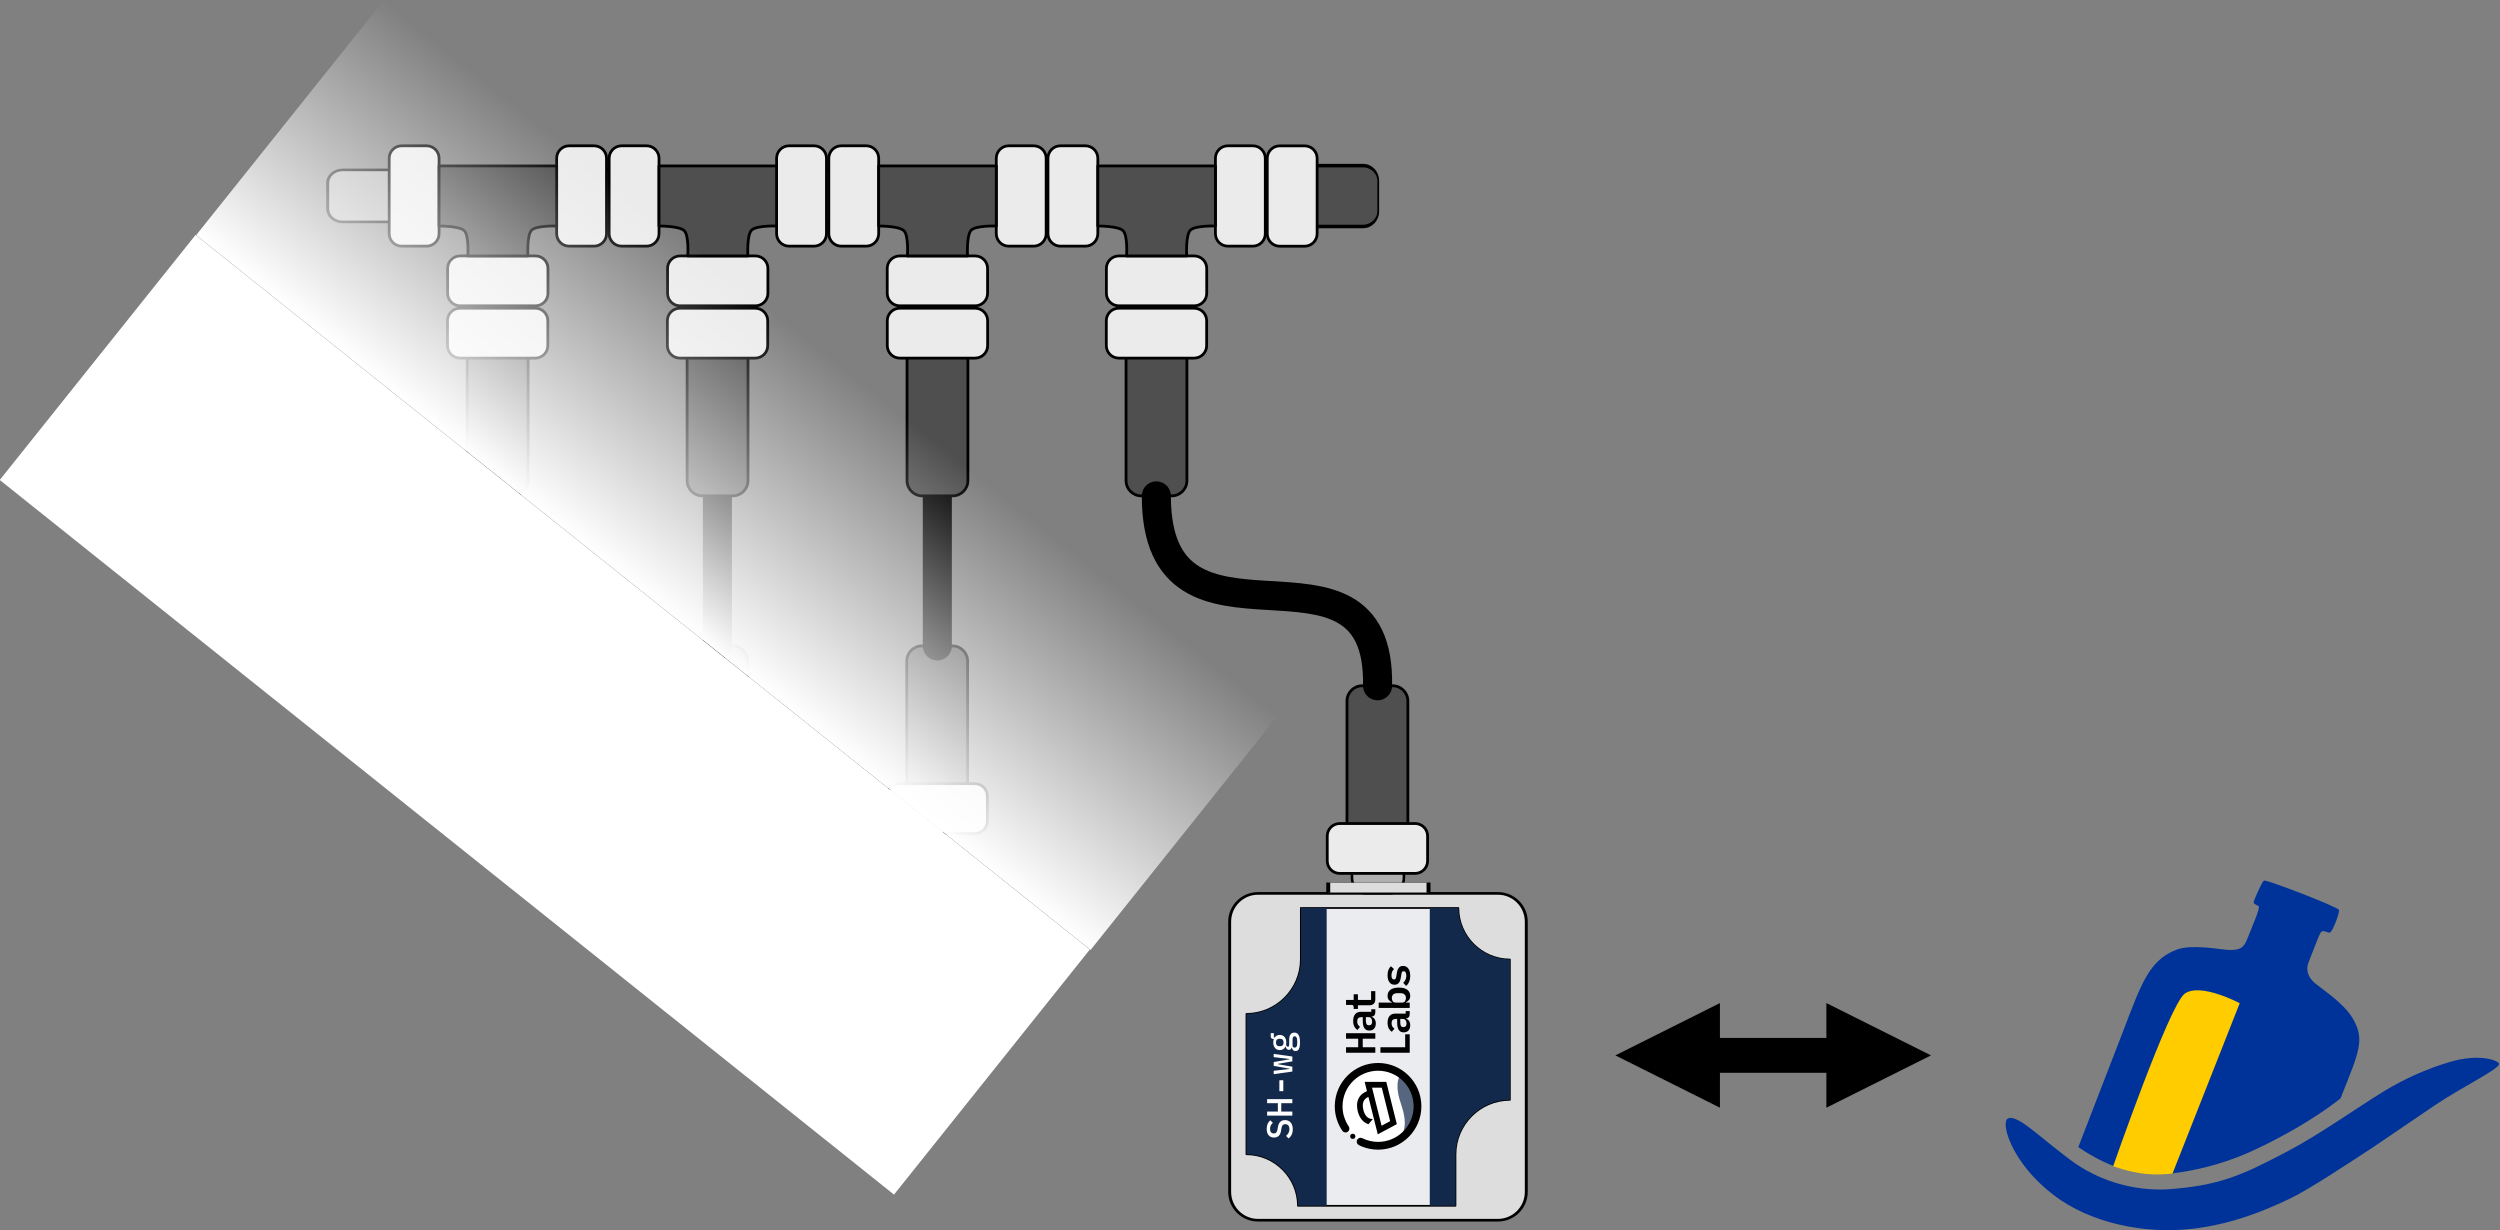 <?xml version="1.0" encoding="UTF-8" standalone="no"?>
<!DOCTYPE svg PUBLIC "-//W3C//DTD SVG 1.1//EN" "http://www.w3.org/Graphics/SVG/1.1/DTD/svg11.dtd">
<svg width="100%" height="100%" viewBox="0 0 896 441" version="1.1" xmlns="http://www.w3.org/2000/svg" xmlns:xlink="http://www.w3.org/1999/xlink" xml:space="preserve" xmlns:serif="http://www.serif.com/" style="fill-rule:evenodd;clip-rule:evenodd;stroke-linecap:round;stroke-linejoin:round;stroke-miterlimit:1.5;">
    <rect x="0" y="0" width="896" height="441" fill="#808080" stroke="none"/>
    <g transform="matrix(1,0,0,1,-128.757,-181.092)">
        <g id="SH-wg" transform="matrix(-1,1.22465e-16,-1.22465e-16,-1,1680.5,699.849)">
            <g transform="matrix(0.322,0,0,0.29,867.599,57.812)">
                <path d="M756.002,116.449C756.002,97.136 741.859,81.457 724.439,81.457L457.412,81.457C439.991,81.457 425.848,97.136 425.848,116.449L425.848,450.345C425.848,469.658 439.991,485.338 457.412,485.338L724.439,485.338C741.859,485.338 756.002,469.658 756.002,450.345L756.002,116.449Z" style="fill:rgb(221,221,221);stroke:black;stroke-width:3.26px;"/>
            </g>
            <g transform="matrix(1,0,0,1,-1.708,-1.321)">
                <g transform="matrix(1.98875e-17,0.325,-0.281,1.72357e-17,1128.81,154.862)">
                    <path d="M222.604,229.78C222.604,220.645 215.188,213.229 206.053,213.229L155.575,213.229C146.44,213.229 139.023,220.645 139.023,229.78L139.023,262.882C139.023,272.017 146.44,279.433 155.575,279.433L206.053,279.433C215.188,279.433 222.604,272.017 222.604,262.882L222.604,229.78Z" style="fill:rgb(175,175,175);stroke:black;stroke-width:3.29px;"/>
                </g>
                <g transform="matrix(2.77,0,0,0.203,-1804.43,151.052)">
                    <rect x="1027.4" y="241.736" width="12.975" height="17.864" style="fill:rgb(221,221,221);stroke:black;stroke-width:0.51px;"/>
                </g>
            </g>
            <g transform="matrix(3.00714e-17,0.491,-0.491,3.00714e-17,1158.7,-254.059)">
                <g id="Outline" transform="matrix(1.106,0,0,1.106,520.432,-80.105)">
                    <path d="M190.789,171.282C190.789,171.282 190.789,171.282 190.789,171.282C190.789,189.942 175.434,205.298 156.773,205.298L156.773,205.298L156.773,309.235L190.789,309.235C210.486,309.235 226.695,325.443 226.695,345.14L319.293,345.14C319.293,326.48 334.648,311.124 353.309,311.124L353.309,207.187L319.293,207.187C299.596,207.187 283.387,190.979 283.387,171.282L190.789,171.282Z" style="fill:rgb(235,236,239);fill-rule:nonzero;stroke:black;stroke-width:1.15px;stroke-linecap:butt;stroke-linejoin:miter;stroke-miterlimit:4;"/>
                </g>
                <g id="path1166" transform="matrix(0.354,0,0,0.354,649.02,57.171)">
                    <path d="M126.642,253.731L126.642,312.783L740.794,312.783L740.794,259.636L634.499,259.636C572.947,259.636 522.298,208.987 522.298,147.436L232.938,147.436C232.938,147.436 232.938,147.436 232.938,147.436C232.938,205.748 184.954,253.731 126.642,253.731L126.642,253.731Z" style="fill:rgb(19,41,75);fill-rule:nonzero;"/>
                </g>
                <g id="path11661" serif:id="path1166" transform="matrix(0.354,0,0,0.354,649.02,57.171)">
                    <path d="M740.794,584.429L740.794,525.377L126.642,525.377L126.642,578.523L232.938,578.523C294.489,578.523 345.138,629.173 345.138,690.724L634.499,690.724C634.499,632.412 682.482,584.429 740.794,584.429Z" style="fill:rgb(19,41,75);fill-rule:nonzero;"/>
                </g>
                <g transform="matrix(0.227,0,0,0.228,575.629,157.706)">
                    <g id="Pictogram">
                        <g transform="matrix(0.249,0,0,0.248,-45.978,-429.782)">
                            <g id="Ring">
                                <circle cx="3561.1" cy="2580.14" r="506.907" style="fill:white;"/>
                            </g>
                        </g>
                        <g transform="matrix(0.787,0,0,0.784,412.794,-418.211)">
                            <path d="M669.685,891.732C668.701,887.697 658.86,884.64 653.15,882.874C639.281,878.586 618.882,879.106 603.543,881.102C562.527,886.441 521.654,910.285 473.622,909.449C438.954,908.846 420.472,894.094 420.472,894.094C434.049,916.355 456.097,936.36 490.226,953.15L553.937,962.011L609.449,947.244L659.055,907.087C659.055,907.087 670.669,895.768 669.685,891.732Z" style="fill:rgb(87,102,127);"/>
                        </g>
                        <g transform="matrix(0.611,0,0,0.609,617.48,-1126.32)">
                            <circle cx="207.035" cy="2059.97" r="13.094" style="stroke:black;stroke-width:1px;stroke-linecap:butt;"/>
                        </g>
                        <g transform="matrix(0.74,0,0,0.736,438.677,-380.204)">
                            <path d="M545.365,618.65L543.01,618.635C506.159,618.635 470.267,629.801 440.01,650.525C437.569,652.214 435.933,654.834 435.486,657.768C435.039,660.702 435.821,663.69 437.648,666.029C437.637,666.049 437.643,666.055 437.648,666.062C441.185,670.589 447.644,671.561 452.357,668.276C458.525,663.936 465.152,659.856 472.627,656.494C488.357,649.417 507.773,640.701 543.01,640.257L545.086,640.27C632.802,641.381 703.674,712.939 703.674,800.92C703.674,888.901 632.802,960.459 545.086,961.57L543.01,961.583C454.338,961.583 382.347,889.592 382.347,800.92C382.347,776.083 388.105,751.632 399.11,729.468C401.641,724.407 399.792,718.251 394.891,715.421C394.899,715.408 394.899,715.408 394.899,715.407C392.309,713.912 389.213,713.562 386.354,714.442C383.496,715.321 381.132,717.351 379.831,720.044C377.88,723.949 375.832,728.187 374.564,731.252C365.457,753.271 360.725,776.937 360.725,800.92C360.725,901.526 442.405,983.205 543.01,983.205L545.365,983.19C644.885,981.929 725.295,900.741 725.295,800.92C725.295,701.099 644.885,619.91 545.365,618.65Z" style="stroke:black;stroke-width:12.12px;stroke-linecap:butt;stroke-miterlimit:2;"/>
                        </g>
                        <g transform="matrix(0.266,0,0,0.265,648.601,-472.248)">
                            <path d="M443.07,2602.12L986.222,2457.73L986.222,2640.74L528.181,2759.67L443.07,2602.12Z" style="fill:white;"/>
                        </g>
                        <g transform="matrix(1.437,0,0,1.431,900.543,190.039)">
                            <path d="M0,21.71L-74.991,40.428L-85.266,21.247L0,-0.097L0,21.71ZM-7.765,-11.443L-10.564,-16.693C-16.346,-27.703 -26.814,-33.658 -40.104,-33.658C-44.15,-33.658 -48.456,-33.106 -52.971,-31.978C-68.312,-28.144 -78.384,-19.568 -81.854,-8.099L-70.312,1.704L-70.312,1.379C-70.392,-11.606 -59.227,-17.126 -49.846,-19.471C-46.406,-20.33 -43.129,-20.766 -40.104,-20.766C-31.585,-20.766 -25.486,-17.379 -21.978,-10.699L-21.959,-10.663L-21.94,-10.626L-20.654,-8.216L-104.439,12.757L-81.612,55.368L12.892,31.78L12.892,-16.614L-7.765,-11.443Z" style="fill-rule:nonzero;"/>
                        </g>
                    </g>
                    <g id="Hat-Labs" serif:id="Hat Labs" transform="matrix(0.787,0,0,0.784,404.922,-405.671)">
                        <g transform="matrix(3.425,0,0,3.425,-4184.72,-2988)">
                            <g transform="matrix(50,0,0,50,1442.32,1139.13)">
                                <path d="M0.1,-0L0.1,-0.698L0.231,-0.698L0.231,-0.108L0.54,-0.108L0.54,-0L0.1,-0Z" style="fill-rule:nonzero;"/>
                            </g>
                            <g transform="matrix(50,0,0,50,1468.82,1139.13)">
                                <path d="M0.49,-0C0.459,-0 0.435,-0.008 0.418,-0.024C0.401,-0.039 0.39,-0.061 0.387,-0.089L0.382,-0.089C0.373,-0.057 0.354,-0.032 0.327,-0.015C0.3,0.003 0.266,0.012 0.226,0.012C0.174,0.012 0.133,-0.002 0.102,-0.029C0.071,-0.056 0.056,-0.094 0.056,-0.143C0.056,-0.247 0.132,-0.299 0.285,-0.299L0.376,-0.299L0.376,-0.333C0.376,-0.366 0.368,-0.39 0.352,-0.407C0.336,-0.424 0.31,-0.432 0.274,-0.432C0.241,-0.432 0.215,-0.426 0.195,-0.413C0.175,-0.4 0.158,-0.384 0.144,-0.364L0.071,-0.426C0.087,-0.455 0.113,-0.479 0.149,-0.499C0.184,-0.518 0.23,-0.528 0.287,-0.528C0.355,-0.528 0.408,-0.512 0.447,-0.481C0.485,-0.449 0.504,-0.402 0.504,-0.339L0.504,-0.096L0.565,-0.096L0.565,-0L0.49,-0ZM0.269,-0.076C0.3,-0.076 0.325,-0.083 0.346,-0.098C0.366,-0.112 0.376,-0.131 0.376,-0.156L0.376,-0.225L0.288,-0.225C0.218,-0.225 0.183,-0.203 0.183,-0.159L0.183,-0.139C0.183,-0.118 0.191,-0.103 0.206,-0.092C0.221,-0.081 0.242,-0.076 0.269,-0.076Z" style="fill-rule:nonzero;"/>
                            </g>
                            <g transform="matrix(50,0,0,50,1497.32,1139.13)">
                                <path d="M0.069,-0.74L0.197,-0.74L0.197,-0.425L0.204,-0.425C0.218,-0.456 0.237,-0.481 0.262,-0.5C0.286,-0.519 0.318,-0.528 0.358,-0.528C0.387,-0.528 0.414,-0.523 0.439,-0.512C0.463,-0.501 0.484,-0.484 0.501,-0.462C0.518,-0.439 0.532,-0.411 0.541,-0.377C0.55,-0.343 0.555,-0.303 0.555,-0.258C0.555,-0.213 0.55,-0.173 0.541,-0.139C0.532,-0.105 0.518,-0.077 0.501,-0.055C0.484,-0.032 0.463,-0.016 0.439,-0.005C0.414,0.007 0.387,0.012 0.358,0.012C0.318,0.012 0.286,0.003 0.262,-0.016C0.237,-0.035 0.218,-0.06 0.204,-0.091L0.197,-0.091L0.197,-0L0.069,-0L0.069,-0.74ZM0.304,-0.09C0.341,-0.09 0.37,-0.101 0.391,-0.124C0.411,-0.147 0.421,-0.178 0.421,-0.217L0.421,-0.299C0.421,-0.338 0.411,-0.369 0.391,-0.392C0.37,-0.415 0.341,-0.426 0.304,-0.426C0.275,-0.426 0.25,-0.419 0.229,-0.405C0.208,-0.39 0.197,-0.368 0.197,-0.339L0.197,-0.177C0.197,-0.148 0.208,-0.126 0.229,-0.112C0.25,-0.097 0.275,-0.09 0.304,-0.09Z" style="fill-rule:nonzero;"/>
                            </g>
                            <g transform="matrix(50,0,0,50,1524.32,1139.13)">
                                <path d="M0.298,0.012C0.241,0.012 0.192,0.003 0.151,-0.015C0.11,-0.032 0.077,-0.056 0.054,-0.086L0.129,-0.154C0.15,-0.131 0.175,-0.113 0.203,-0.1C0.23,-0.087 0.262,-0.081 0.299,-0.081C0.331,-0.081 0.357,-0.086 0.376,-0.097C0.395,-0.108 0.405,-0.124 0.405,-0.146C0.405,-0.165 0.399,-0.177 0.386,-0.184C0.373,-0.191 0.355,-0.196 0.334,-0.199L0.251,-0.212C0.23,-0.215 0.209,-0.22 0.189,-0.227C0.168,-0.233 0.15,-0.242 0.135,-0.253C0.119,-0.264 0.106,-0.279 0.097,-0.297C0.088,-0.314 0.083,-0.336 0.083,-0.361C0.083,-0.415 0.103,-0.456 0.144,-0.485C0.184,-0.514 0.239,-0.528 0.31,-0.528C0.36,-0.528 0.403,-0.521 0.438,-0.507C0.472,-0.493 0.501,-0.473 0.524,-0.448L0.457,-0.374C0.442,-0.39 0.423,-0.404 0.399,-0.417C0.374,-0.429 0.343,-0.435 0.306,-0.435C0.241,-0.435 0.208,-0.415 0.208,-0.374C0.208,-0.355 0.215,-0.343 0.228,-0.336C0.241,-0.329 0.259,-0.323 0.28,-0.32L0.362,-0.307C0.384,-0.304 0.405,-0.299 0.426,-0.293C0.446,-0.286 0.464,-0.277 0.48,-0.266C0.495,-0.255 0.508,-0.24 0.517,-0.223C0.526,-0.206 0.531,-0.184 0.531,-0.159C0.531,-0.106 0.511,-0.064 0.47,-0.034C0.429,-0.003 0.371,0.012 0.298,0.012Z" style="fill-rule:nonzero;"/>
                            </g>
                        </g>
                        <g transform="matrix(3.425,0,0,3.425,-4179.07,-3128.46)">
                            <g transform="matrix(50,0,0,50,1442.32,1139.13)">
                                <path d="M0.402,-0.3L0.198,-0.3L0.198,-0L0.067,-0L0.067,-0.698L0.198,-0.698L0.198,-0.408L0.402,-0.408L0.402,-0.698L0.533,-0.698L0.533,-0L0.402,-0L0.402,-0.3Z" style="fill-rule:nonzero;"/>
                            </g>
                            <g transform="matrix(50,0,0,50,1469.32,1139.13)">
                                <path d="M0.49,-0C0.459,-0 0.435,-0.008 0.418,-0.024C0.401,-0.039 0.39,-0.061 0.387,-0.089L0.382,-0.089C0.373,-0.057 0.354,-0.032 0.327,-0.015C0.3,0.003 0.266,0.012 0.226,0.012C0.174,0.012 0.133,-0.002 0.102,-0.029C0.071,-0.056 0.056,-0.094 0.056,-0.143C0.056,-0.247 0.132,-0.299 0.285,-0.299L0.376,-0.299L0.376,-0.333C0.376,-0.366 0.368,-0.39 0.352,-0.407C0.336,-0.424 0.31,-0.432 0.274,-0.432C0.241,-0.432 0.215,-0.426 0.195,-0.413C0.175,-0.4 0.158,-0.384 0.144,-0.364L0.071,-0.426C0.087,-0.455 0.113,-0.479 0.149,-0.499C0.184,-0.518 0.23,-0.528 0.287,-0.528C0.355,-0.528 0.408,-0.512 0.447,-0.481C0.485,-0.449 0.504,-0.402 0.504,-0.339L0.504,-0.096L0.565,-0.096L0.565,-0L0.49,-0ZM0.269,-0.076C0.3,-0.076 0.325,-0.083 0.346,-0.098C0.366,-0.112 0.376,-0.131 0.376,-0.156L0.376,-0.225L0.288,-0.225C0.218,-0.225 0.183,-0.203 0.183,-0.159L0.183,-0.139C0.183,-0.118 0.191,-0.103 0.206,-0.092C0.221,-0.081 0.242,-0.076 0.269,-0.076Z" style="fill-rule:nonzero;"/>
                            </g>
                            <g transform="matrix(50,0,0,50,1492.74,1139.13)">
                                <path d="M0.335,-0C0.286,-0 0.249,-0.013 0.226,-0.039C0.203,-0.065 0.191,-0.099 0.191,-0.14L0.191,-0.415L0.104,-0.415L0.104,-0.516L0.143,-0.516C0.164,-0.516 0.178,-0.52 0.187,-0.529C0.196,-0.537 0.2,-0.552 0.2,-0.573L0.2,-0.698L0.319,-0.698L0.319,-0.516L0.454,-0.516L0.454,-0.415L0.319,-0.415L0.319,-0.101L0.529,-0.101L0.529,-0L0.335,-0Z" style="fill-rule:nonzero;"/>
                            </g>
                        </g>
                    </g>
                </g>
                <g transform="matrix(0.784,0,0,0.784,-272.07,-393.176)">
                    <path d="M1303.24,684.089C1308.76,684.089 1311.78,681.197 1311.78,676.859C1311.78,673.53 1309.97,671.108 1305.73,670.335L1303.24,669.898C1300.35,669.427 1299.34,668.351 1299.34,666.434C1299.34,664.147 1300.85,662.936 1303.61,662.936C1306.2,662.936 1307.91,663.979 1309.19,665.56L1311.55,663.205C1309.93,661.087 1307.31,659.809 1303.61,659.809C1298.63,659.809 1295.54,662.197 1295.54,666.602C1295.54,669.729 1297.12,672.386 1301.56,673.126L1304.11,673.53C1306.94,674 1307.98,675.043 1307.98,677.061C1307.98,679.549 1306.33,680.962 1303.38,680.962C1300.85,680.962 1298.87,679.953 1297.09,677.834L1294.66,680.154C1296.45,682.509 1299.17,684.089 1303.24,684.089Z" style="fill:white;fill-rule:nonzero;"/>
                    <path d="M1327.52,683.686L1331.29,683.686L1331.29,660.212L1327.52,660.212L1327.52,670.2L1319.72,670.2L1319.72,660.212L1315.95,660.212L1315.95,683.686L1319.72,683.686L1319.72,673.361L1327.52,673.361L1327.52,683.686Z" style="fill:white;fill-rule:nonzero;"/>
                    <rect x="1338.72" y="671.613" width="10.156" height="3.666" style="fill:white;fill-rule:nonzero;"/>
                    <path d="M1356.98,683.686L1361.49,683.686L1363.84,670.234L1364.14,670.234L1366.46,683.686L1370.97,683.686L1373.39,666.333L1370.4,666.333L1368.68,680.928L1368.38,680.928L1365.82,666.333L1362.26,666.333L1359.67,680.928L1359.37,680.928L1357.68,666.333L1354.56,666.333L1356.98,683.686Z" style="fill:white;fill-rule:nonzero;"/>
                    <path d="M1393.23,685.569C1393.23,682.71 1391.31,680.76 1386.64,680.76L1382.74,680.76C1381.23,680.76 1380.05,680.625 1380.05,679.549C1380.05,678.608 1381.06,678.069 1381.87,677.868C1382.54,678.002 1383.24,678.069 1384.02,678.069C1388.29,678.069 1391.08,675.715 1391.08,672.016C1391.08,669.931 1390.24,668.317 1388.73,667.275L1388.73,666.467L1392.76,666.467L1392.76,663.575L1389.6,663.575C1388.05,663.575 1387.28,664.584 1387.28,665.929L1387.28,666.501C1386.34,666.131 1385.23,665.929 1384.02,665.929C1379.75,665.929 1376.95,668.317 1376.95,672.016C1376.95,674.505 1378.2,676.354 1380.28,677.33L1380.28,677.498C1378.47,677.935 1377.16,678.708 1377.16,680.424C1377.16,681.735 1377.9,682.509 1379.07,682.946L1379.07,683.282C1377.16,683.786 1376.05,684.762 1376.05,686.645C1376.05,689.234 1378.13,690.815 1384.12,690.815C1390.24,690.815 1393.23,689.133 1393.23,685.569ZM1389.8,685.804C1389.8,687.385 1388.29,688.225 1385.53,688.225L1382.81,688.225C1380.25,688.225 1379.24,687.149 1379.24,685.838C1379.24,684.93 1379.68,684.291 1380.52,683.887L1386.54,683.887C1388.99,683.887 1389.8,684.627 1389.8,685.804ZM1384.02,675.547C1381.66,675.547 1380.55,674.303 1380.55,672.453L1380.55,671.545C1380.55,669.696 1381.66,668.452 1384.02,668.452C1386.37,668.452 1387.48,669.696 1387.48,671.545L1387.48,672.453C1387.48,674.303 1386.37,675.547 1384.02,675.547Z" style="fill:white;fill-rule:nonzero;"/>
                </g>
            </g>
        </g>
        <g transform="matrix(1,0,0,1,40.314,89.365)">
            <g id="Conx--female" serif:id="Conx, female" transform="matrix(1.98875e-17,0.325,-0.325,1.98875e-17,661.921,319.537)">
                <g transform="matrix(1,0,0,1,-140.936,-250.193)">
                    <path d="M364.753,478.983C364.753,469.721 357.234,462.202 347.972,462.202L213.007,462.202C203.746,462.202 196.227,469.721 196.227,478.983L196.227,512.543C196.227,521.804 203.746,529.323 213.007,529.323L347.972,529.323C357.234,529.323 364.753,521.804 364.753,512.543L364.753,478.983Z" style="fill:rgb(79,79,79);stroke:black;stroke-width:3.08px;"/>
                </g>
                <path d="M262.215,203.991C262.215,196.402 256.054,190.241 248.465,190.241L220.964,190.241C213.375,190.241 207.214,196.402 207.214,203.991L207.214,287.148C207.214,294.737 213.375,300.899 220.964,300.899L248.465,300.899C256.054,300.899 262.215,294.737 262.215,287.148L262.215,203.991Z" style="fill:rgb(235,235,235);stroke:black;stroke-width:3.08px;"/>
            </g>
            <g id="Conx--male" serif:id="Conx, male" transform="matrix(-5.96625e-17,-0.325,0.325,-5.96625e-17,423.116,287.416)">
                <g transform="matrix(1,0,0,1,-140.936,-250.193)">
                    <path d="M364.753,478.983C364.753,469.721 357.234,462.202 347.972,462.202L213.007,462.202C203.746,462.202 196.227,469.721 196.227,478.983L196.227,512.543C196.227,521.804 203.746,529.323 213.007,529.323L347.972,529.323C357.234,529.323 364.753,521.804 364.753,512.543L364.753,478.983Z" style="fill:rgb(79,79,79);stroke:black;stroke-width:3.08px;"/>
                </g>
                <g transform="matrix(1,0,0,0.867,108.09,32.085)">
                    <path d="M222.604,229.78C222.604,220.645 215.188,213.229 206.053,213.229L155.575,213.229C146.44,213.229 139.023,220.645 139.023,229.78L139.023,262.882C139.023,272.017 146.44,279.433 155.575,279.433L206.053,279.433C215.188,279.433 222.604,272.017 222.604,262.882L222.604,229.78Z" style="fill:rgb(175,175,175);stroke:black;stroke-width:3.29px;"/>
                </g>
                <path d="M262.215,203.991C262.215,196.402 256.054,190.241 248.465,190.241L220.964,190.241C213.375,190.241 207.214,196.402 207.214,203.991L207.214,287.148C207.214,294.737 213.375,300.899 220.964,300.899L248.465,300.899C256.054,300.899 262.215,294.737 262.215,287.148L262.215,203.991Z" style="fill:rgb(235,235,235);stroke:black;stroke-width:3.08px;"/>
            </g>
            <g transform="matrix(-1,1.22465e-16,-1.22465e-16,-1,654.178,570.329)">
                <path d="M151.304,300.87C151.304,235.405 70.906,293.876 72.015,232.834" style="fill:none;stroke:black;stroke-width:10.42px;stroke-linecap:butt;"/>
            </g>
        </g>
        <g transform="matrix(1,0,0,1,95.038,48.632)">
            <g id="Conx--female1" serif:id="Conx, female" transform="matrix(1.98875e-17,0.325,-0.325,1.98875e-17,291.781,345.988)">
                <g transform="matrix(1,0,0,1,-140.936,-250.193)">
                    <path d="M364.753,478.983C364.753,469.721 357.234,462.202 347.972,462.202L213.007,462.202C203.746,462.202 196.227,469.721 196.227,478.983L196.227,512.543C196.227,521.804 203.746,529.323 213.007,529.323L347.972,529.323C357.234,529.323 364.753,521.804 364.753,512.543L364.753,478.983Z" style="fill:rgb(79,79,79);stroke:black;stroke-width:3.08px;"/>
                </g>
                <path d="M262.215,203.991C262.215,196.402 256.054,190.241 248.465,190.241L220.964,190.241C213.375,190.241 207.214,196.402 207.214,203.991L207.214,287.148C207.214,294.737 213.375,300.899 220.964,300.899L248.465,300.899C256.054,300.899 262.215,294.737 262.215,287.148L262.215,203.991Z" style="fill:rgb(235,235,235);stroke:black;stroke-width:3.08px;"/>
            </g>
            <g transform="matrix(1,0,0,1,-50.236,-266.968)">
                <path d="M262.259,577.158L262.259,630.913" style="fill:none;stroke:black;stroke-width:10.42px;stroke-linecap:butt;"/>
            </g>
            <g id="Conx--male1" serif:id="Conx, male" transform="matrix(1.98875e-17,-0.325,0.325,1.98875e-17,132.265,328.148)">
                <g transform="matrix(1,0,0,1,-140.936,-250.193)">
                    <path d="M364.753,478.983C364.753,469.721 357.234,462.202 347.972,462.202L213.007,462.202C203.746,462.202 196.227,469.721 196.227,478.983L196.227,512.543C196.227,521.804 203.746,529.323 213.007,529.323L347.972,529.323C357.234,529.323 364.753,521.804 364.753,512.543L364.753,478.983Z" style="fill:rgb(79,79,79);stroke:black;stroke-width:3.08px;"/>
                </g>
                <g transform="matrix(1,0,0,0.867,108.09,32.085)">
                    <path d="M222.604,229.78C222.604,220.645 215.188,213.229 206.053,213.229L155.575,213.229C146.44,213.229 139.023,220.645 139.023,229.78L139.023,262.882C139.023,272.017 146.44,279.433 155.575,279.433L206.053,279.433C215.188,279.433 222.604,272.017 222.604,262.882L222.604,229.78Z" style="fill:rgb(175,175,175);stroke:black;stroke-width:3.29px;"/>
                </g>
                <path d="M262.215,203.991C262.215,196.402 256.054,190.241 248.465,190.241L220.964,190.241C213.375,190.241 207.214,196.402 207.214,203.991L207.214,287.148C207.214,294.737 213.375,300.899 220.964,300.899L248.465,300.899C256.054,300.899 262.215,294.737 262.215,287.148L262.215,203.991Z" style="fill:rgb(235,235,235);stroke:black;stroke-width:3.08px;"/>
            </g>
        </g>
        <g transform="matrix(1,0,0,1,68.391,48.552)">
            <g id="Conx--female2" serif:id="Conx, female" transform="matrix(1.98875e-17,0.325,-0.325,1.98875e-17,397.24,346.068)">
                <g transform="matrix(1,0,0,1,-140.936,-250.193)">
                    <path d="M364.753,478.983C364.753,469.721 357.234,462.202 347.972,462.202L213.007,462.202C203.746,462.202 196.227,469.721 196.227,478.983L196.227,512.543C196.227,521.804 203.746,529.323 213.007,529.323L347.972,529.323C357.234,529.323 364.753,521.804 364.753,512.543L364.753,478.983Z" style="fill:rgb(79,79,79);stroke:black;stroke-width:3.08px;"/>
                </g>
                <path d="M262.215,203.991C262.215,196.402 256.054,190.241 248.465,190.241L220.964,190.241C213.375,190.241 207.214,196.402 207.214,203.991L207.214,287.148C207.214,294.737 213.375,300.899 220.964,300.899L248.465,300.899C256.054,300.899 262.215,294.737 262.215,287.148L262.215,203.991Z" style="fill:rgb(235,235,235);stroke:black;stroke-width:3.08px;"/>
            </g>
            <g transform="matrix(1,0,0,1,55.223,-266.888)">
                <path d="M262.259,577.158L262.259,630.913" style="fill:none;stroke:black;stroke-width:10.42px;stroke-linecap:butt;"/>
            </g>
            <g id="Conx--male2" serif:id="Conx, male" transform="matrix(1.98875e-17,-0.325,0.325,1.98875e-17,237.724,328.229)">
                <g transform="matrix(1,0,0,1,-140.936,-250.193)">
                    <path d="M364.753,478.983C364.753,469.721 357.234,462.202 347.972,462.202L213.007,462.202C203.746,462.202 196.227,469.721 196.227,478.983L196.227,512.543C196.227,521.804 203.746,529.323 213.007,529.323L347.972,529.323C357.234,529.323 364.753,521.804 364.753,512.543L364.753,478.983Z" style="fill:rgb(79,79,79);stroke:black;stroke-width:3.08px;"/>
                </g>
                <g transform="matrix(1,0,0,0.867,108.09,32.085)">
                    <path d="M222.604,229.78C222.604,220.645 215.188,213.229 206.053,213.229L155.575,213.229C146.44,213.229 139.023,220.645 139.023,229.78L139.023,262.882C139.023,272.017 146.44,279.433 155.575,279.433L206.053,279.433C215.188,279.433 222.604,272.017 222.604,262.882L222.604,229.78Z" style="fill:rgb(175,175,175);stroke:black;stroke-width:3.29px;"/>
                </g>
                <path d="M262.215,203.991C262.215,196.402 256.054,190.241 248.465,190.241L220.964,190.241C213.375,190.241 207.214,196.402 207.214,203.991L207.214,287.148C207.214,294.737 213.375,300.899 220.964,300.899L248.465,300.899C256.054,300.899 262.215,294.737 262.215,287.148L262.215,203.991Z" style="fill:rgb(235,235,235);stroke:black;stroke-width:3.08px;"/>
            </g>
        </g>
        <g transform="matrix(1,0,0,1,37.149,48.632)">
            <g id="Conx--female3" serif:id="Conx, female" transform="matrix(1.98875e-17,0.325,-0.325,1.98875e-17,507.3,345.988)">
                <g transform="matrix(1,0,0,1,-140.936,-250.193)">
                    <path d="M364.753,478.983C364.753,469.721 357.234,462.202 347.972,462.202L213.007,462.202C203.746,462.202 196.227,469.721 196.227,478.983L196.227,512.543C196.227,521.804 203.746,529.323 213.007,529.323L347.972,529.323C357.234,529.323 364.753,521.804 364.753,512.543L364.753,478.983Z" style="fill:rgb(79,79,79);stroke:black;stroke-width:3.08px;"/>
                </g>
                <path d="M262.215,203.991C262.215,196.402 256.054,190.241 248.465,190.241L220.964,190.241C213.375,190.241 207.214,196.402 207.214,203.991L207.214,287.148C207.214,294.737 213.375,300.899 220.964,300.899L248.465,300.899C256.054,300.899 262.215,294.737 262.215,287.148L262.215,203.991Z" style="fill:rgb(235,235,235);stroke:black;stroke-width:3.08px;"/>
            </g>
            <g transform="matrix(1,0,0,1,165.283,-266.968)">
                <path d="M262.259,577.158L262.259,630.913" style="fill:none;stroke:black;stroke-width:10.42px;stroke-linecap:butt;"/>
            </g>
            <g id="Conx--male3" serif:id="Conx, male" transform="matrix(1.98875e-17,-0.325,0.325,1.98875e-17,347.784,328.148)">
                <g transform="matrix(1,0,0,1,-140.936,-250.193)">
                    <path d="M364.753,478.983C364.753,469.721 357.234,462.202 347.972,462.202L213.007,462.202C203.746,462.202 196.227,469.721 196.227,478.983L196.227,512.543C196.227,521.804 203.746,529.323 213.007,529.323L347.972,529.323C357.234,529.323 364.753,521.804 364.753,512.543L364.753,478.983Z" style="fill:rgb(79,79,79);stroke:black;stroke-width:3.08px;"/>
                </g>
                <g transform="matrix(1,0,0,0.867,108.09,32.085)">
                    <path d="M222.604,229.78C222.604,220.645 215.188,213.229 206.053,213.229L155.575,213.229C146.44,213.229 139.023,220.645 139.023,229.78L139.023,262.882C139.023,272.017 146.44,279.433 155.575,279.433L206.053,279.433C215.188,279.433 222.604,272.017 222.604,262.882L222.604,229.78Z" style="fill:rgb(175,175,175);stroke:black;stroke-width:3.29px;"/>
                </g>
                <path d="M262.215,203.991C262.215,196.402 256.054,190.241 248.465,190.241L220.964,190.241C213.375,190.241 207.214,196.402 207.214,203.991L207.214,287.148C207.214,294.737 213.375,300.899 220.964,300.899L248.465,300.899C256.054,300.899 262.215,294.737 262.215,287.148L262.215,203.991Z" style="fill:rgb(235,235,235);stroke:black;stroke-width:3.08px;"/>
            </g>
        </g>
        <g id="Terminator--male" serif:id="Terminator, male" transform="matrix(-0.325,3.9775e-17,-3.9775e-17,-0.325,668.158,331.163)">
            <g transform="matrix(0.498,-1.22895e-16,-1.22895e-16,1,42.081,-250.193)">
                <path d="M364.753,478.983C364.753,469.721 349.662,462.202 331.074,462.202L229.906,462.202C211.318,462.202 196.227,469.721 196.227,478.983L196.227,512.543C196.227,521.804 211.318,529.323 229.906,529.323L331.074,529.323C349.662,529.323 364.753,521.804 364.753,512.543L364.753,478.983Z" style="fill:rgb(79,79,79);stroke:black;stroke-width:3.9px;"/>
            </g>
            <g transform="matrix(1,0,0,0.867,108.09,32.085)">
                <path d="M222.604,229.78C222.604,220.645 215.188,213.229 206.053,213.229L155.575,213.229C146.44,213.229 139.023,220.645 139.023,229.78L139.023,262.882C139.023,272.017 146.44,279.433 155.575,279.433L206.053,279.433C215.188,279.433 222.604,272.017 222.604,262.882L222.604,229.78Z" style="fill:rgb(175,175,175);stroke:black;stroke-width:3.29px;"/>
            </g>
            <path d="M262.215,203.991C262.215,196.402 256.054,190.241 248.465,190.241L220.964,190.241C213.375,190.241 207.214,196.402 207.214,203.991L207.214,287.148C207.214,294.737 213.375,300.899 220.964,300.899L248.465,300.899C256.054,300.899 262.215,294.737 262.215,287.148L262.215,203.991Z" style="fill:rgb(235,235,235);stroke:black;stroke-width:3.08px;"/>
        </g>
        <g id="T-conx" transform="matrix(0.325,0,0,-0.325,371.021,331.141)">
            <g id="Terminator" transform="matrix(1,0,0,1,203.006,0)">
                <g transform="matrix(1,0,0,0.867,0.364,32.085)">
                    <path d="M222.604,229.78C222.604,220.645 215.188,213.229 206.053,213.229L155.575,213.229C146.44,213.229 139.023,220.645 139.023,229.78L139.023,262.882C139.023,272.017 146.44,279.433 155.575,279.433L206.053,279.433C215.188,279.433 222.604,272.017 222.604,262.882L222.604,229.78Z" style="fill:rgb(175,175,175);stroke:black;stroke-width:3.29px;"/>
                </g>
                <path d="M262.215,203.991C262.215,196.402 256.054,190.241 248.465,190.241L220.964,190.241C213.375,190.241 207.214,196.402 207.214,203.991L207.214,287.148C207.214,294.737 213.375,300.899 220.964,300.899L248.465,300.899C256.054,300.899 262.215,294.737 262.215,287.148L262.215,203.991Z" style="fill:rgb(235,235,235);stroke:black;stroke-width:3.08px;"/>
            </g>
            <g id="Terminator1" serif:id="Terminator" transform="matrix(-1,-1.22465e-16,1.22465e-16,-1,857.112,491.139)">
                <path d="M262.215,203.991C262.215,196.402 256.054,190.241 248.465,190.241L220.964,190.241C213.375,190.241 207.214,196.402 207.214,203.991L207.214,287.148C207.214,294.737 213.375,300.899 220.964,300.899L248.465,300.899C256.054,300.899 262.215,294.737 262.215,287.148L262.215,203.991Z" style="fill:rgb(235,235,235);stroke:black;stroke-width:3.08px;"/>
            </g>
            <g id="Terminator2" serif:id="Terminator" transform="matrix(-1.83697e-16,1,-1,-1.83697e-16,775.546,-82.771)">
                <path d="M262.215,203.991C262.215,196.402 256.054,190.241 248.465,190.241L220.964,190.241C213.375,190.241 207.214,196.402 207.214,203.991L207.214,287.148C207.214,294.737 213.375,300.899 220.964,300.899L248.465,300.899C256.054,300.899 262.215,294.737 262.215,287.148L262.215,203.991Z" style="fill:rgb(235,235,235);stroke:black;stroke-width:3.08px;"/>
            </g>
            <path d="M567.193,207.785C561.911,202.289 563.204,179.444 563.204,179.444L496.913,179.444C496.913,179.444 498.451,201.666 493.169,207.163C487.887,212.66 465.221,212.424 465.221,212.424L465.221,278.715L594.896,278.715L594.896,212.424C594.896,212.424 572.475,213.282 567.193,207.785Z" style="fill:rgb(79,79,79);stroke:black;stroke-width:3.08px;"/>
        </g>
        <g id="T-conx1" serif:id="T-conx" transform="matrix(0.325,0,0,-0.325,292.481,331.141)">
            <g id="Terminator3" serif:id="Terminator" transform="matrix(1,0,0,1,203.006,0)">
                <g transform="matrix(1,0,0,0.867,0.364,32.085)">
                    <path d="M222.604,229.78C222.604,220.645 215.188,213.229 206.053,213.229L155.575,213.229C146.44,213.229 139.023,220.645 139.023,229.78L139.023,262.882C139.023,272.017 146.44,279.433 155.575,279.433L206.053,279.433C215.188,279.433 222.604,272.017 222.604,262.882L222.604,229.78Z" style="fill:rgb(175,175,175);stroke:black;stroke-width:3.29px;"/>
                </g>
                <path d="M262.215,203.991C262.215,196.402 256.054,190.241 248.465,190.241L220.964,190.241C213.375,190.241 207.214,196.402 207.214,203.991L207.214,287.148C207.214,294.737 213.375,300.899 220.964,300.899L248.465,300.899C256.054,300.899 262.215,294.737 262.215,287.148L262.215,203.991Z" style="fill:rgb(235,235,235);stroke:black;stroke-width:3.08px;"/>
            </g>
            <g id="Terminator4" serif:id="Terminator" transform="matrix(-1,-1.22465e-16,1.22465e-16,-1,857.112,491.139)">
                <path d="M262.215,203.991C262.215,196.402 256.054,190.241 248.465,190.241L220.964,190.241C213.375,190.241 207.214,196.402 207.214,203.991L207.214,287.148C207.214,294.737 213.375,300.899 220.964,300.899L248.465,300.899C256.054,300.899 262.215,294.737 262.215,287.148L262.215,203.991Z" style="fill:rgb(235,235,235);stroke:black;stroke-width:3.08px;"/>
            </g>
            <g id="Terminator5" serif:id="Terminator" transform="matrix(-1.83697e-16,1,-1,-1.83697e-16,775.546,-82.771)">
                <path d="M262.215,203.991C262.215,196.402 256.054,190.241 248.465,190.241L220.964,190.241C213.375,190.241 207.214,196.402 207.214,203.991L207.214,287.148C207.214,294.737 213.375,300.899 220.964,300.899L248.465,300.899C256.054,300.899 262.215,294.737 262.215,287.148L262.215,203.991Z" style="fill:rgb(235,235,235);stroke:black;stroke-width:3.08px;"/>
            </g>
            <path d="M567.193,207.785C561.911,202.289 563.204,179.444 563.204,179.444L496.913,179.444C496.913,179.444 498.451,201.666 493.169,207.163C487.887,212.66 465.221,212.424 465.221,212.424L465.221,278.715L594.896,278.715L594.896,212.424C594.896,212.424 572.475,213.282 567.193,207.785Z" style="fill:rgb(79,79,79);stroke:black;stroke-width:3.08px;"/>
        </g>
        <g id="T-conx2" serif:id="T-conx" transform="matrix(0.325,0,0,-0.325,213.75,331.141)">
            <g id="Terminator6" serif:id="Terminator" transform="matrix(1,0,0,1,203.006,0)">
                <g transform="matrix(1,0,0,0.867,0.364,32.085)">
                    <path d="M222.604,229.78C222.604,220.645 215.188,213.229 206.053,213.229L155.575,213.229C146.44,213.229 139.023,220.645 139.023,229.78L139.023,262.882C139.023,272.017 146.44,279.433 155.575,279.433L206.053,279.433C215.188,279.433 222.604,272.017 222.604,262.882L222.604,229.78Z" style="fill:rgb(175,175,175);stroke:black;stroke-width:3.29px;"/>
                </g>
                <path d="M262.215,203.991C262.215,196.402 256.054,190.241 248.465,190.241L220.964,190.241C213.375,190.241 207.214,196.402 207.214,203.991L207.214,287.148C207.214,294.737 213.375,300.899 220.964,300.899L248.465,300.899C256.054,300.899 262.215,294.737 262.215,287.148L262.215,203.991Z" style="fill:rgb(235,235,235);stroke:black;stroke-width:3.08px;"/>
            </g>
            <g id="Terminator7" serif:id="Terminator" transform="matrix(-1,-1.22465e-16,1.22465e-16,-1,857.112,491.139)">
                <path d="M262.215,203.991C262.215,196.402 256.054,190.241 248.465,190.241L220.964,190.241C213.375,190.241 207.214,196.402 207.214,203.991L207.214,287.148C207.214,294.737 213.375,300.899 220.964,300.899L248.465,300.899C256.054,300.899 262.215,294.737 262.215,287.148L262.215,203.991Z" style="fill:rgb(235,235,235);stroke:black;stroke-width:3.08px;"/>
            </g>
            <g id="Terminator8" serif:id="Terminator" transform="matrix(-1.83697e-16,1,-1,-1.83697e-16,775.546,-82.771)">
                <path d="M262.215,203.991C262.215,196.402 256.054,190.241 248.465,190.241L220.964,190.241C213.375,190.241 207.214,196.402 207.214,203.991L207.214,287.148C207.214,294.737 213.375,300.899 220.964,300.899L248.465,300.899C256.054,300.899 262.215,294.737 262.215,287.148L262.215,203.991Z" style="fill:rgb(235,235,235);stroke:black;stroke-width:3.08px;"/>
            </g>
            <path d="M567.193,207.785C561.911,202.289 563.204,179.444 563.204,179.444L496.913,179.444C496.913,179.444 498.451,201.666 493.169,207.163C487.887,212.66 465.221,212.424 465.221,212.424L465.221,278.715L594.896,278.715L594.896,212.424C594.896,212.424 572.475,213.282 567.193,207.785Z" style="fill:rgb(79,79,79);stroke:black;stroke-width:3.08px;"/>
        </g>
        <g id="T-conx3" serif:id="T-conx" transform="matrix(0.325,0,0,-0.325,134.92,331.141)">
            <g id="Terminator9" serif:id="Terminator" transform="matrix(1,0,0,1,203.006,0)">
                <g transform="matrix(1,0,0,0.867,0.364,32.085)">
                    <path d="M222.604,229.78C222.604,220.645 215.188,213.229 206.053,213.229L155.575,213.229C146.44,213.229 139.023,220.645 139.023,229.78L139.023,262.882C139.023,272.017 146.44,279.433 155.575,279.433L206.053,279.433C215.188,279.433 222.604,272.017 222.604,262.882L222.604,229.78Z" style="fill:rgb(175,175,175);stroke:black;stroke-width:3.29px;"/>
                </g>
                <path d="M262.215,203.991C262.215,196.402 256.054,190.241 248.465,190.241L220.964,190.241C213.375,190.241 207.214,196.402 207.214,203.991L207.214,287.148C207.214,294.737 213.375,300.899 220.964,300.899L248.465,300.899C256.054,300.899 262.215,294.737 262.215,287.148L262.215,203.991Z" style="fill:rgb(235,235,235);stroke:black;stroke-width:3.08px;"/>
            </g>
            <g id="Terminator10" serif:id="Terminator" transform="matrix(-1,-1.22465e-16,1.22465e-16,-1,857.112,491.139)">
                <path d="M262.215,203.991C262.215,196.402 256.054,190.241 248.465,190.241L220.964,190.241C213.375,190.241 207.214,196.402 207.214,203.991L207.214,287.148C207.214,294.737 213.375,300.899 220.964,300.899L248.465,300.899C256.054,300.899 262.215,294.737 262.215,287.148L262.215,203.991Z" style="fill:rgb(235,235,235);stroke:black;stroke-width:3.08px;"/>
            </g>
            <g id="Terminator11" serif:id="Terminator" transform="matrix(-1.83697e-16,1,-1,-1.83697e-16,775.546,-82.771)">
                <path d="M262.215,203.991C262.215,196.402 256.054,190.241 248.465,190.241L220.964,190.241C213.375,190.241 207.214,196.402 207.214,203.991L207.214,287.148C207.214,294.737 213.375,300.899 220.964,300.899L248.465,300.899C256.054,300.899 262.215,294.737 262.215,287.148L262.215,203.991Z" style="fill:rgb(235,235,235);stroke:black;stroke-width:3.08px;"/>
            </g>
            <path d="M567.193,207.785C561.911,202.289 563.204,179.444 563.204,179.444L496.913,179.444C496.913,179.444 498.451,201.666 493.169,207.163C487.887,212.66 465.221,212.424 465.221,212.424L465.221,278.715L594.896,278.715L594.896,212.424C594.896,212.424 572.475,213.282 567.193,207.785Z" style="fill:rgb(79,79,79);stroke:black;stroke-width:3.08px;"/>
        </g>
        <g transform="matrix(1.125,0,0,1.125,936.013,559.34)">
            <g transform="matrix(1,0,0,1,-78.6,-55.7)">
                <clipPath id="_clip1">
                    <rect x="0" y="0" width="157.2" height="111.4"/>
                </clipPath>
                <g clip-path="url(#_clip1)">
                    <path d="M0.61,75.88C3.61,74.01 11.49,82.51 22.32,90.24C30.866,95.984 41.033,98.841 51.32,98.39C68,97.23 75,94 89.12,86.62C100.21,80.84 111.39,72.68 120.94,66.86C127.251,63.069 134.005,60.07 141.05,57.93C151,54.85 157.2,57.42 157.2,58.42C157.2,60.13 145.45,65.7 136.51,71.74C125,79.51 119.63,83.27 117,85C109.48,89.93 96.61,98.41 91.05,101.09C82.36,105.28 72.42,109.32 60.15,110.87C44.08,112.87 26.84,108.99 15.44,100.32C1.72,89.88 -1.55,77.25 0.61,75.88" style="fill:rgb(0,51,153);fill-rule:nonzero;"/>
                    <path d="M23.11,85L37.34,48.2C43.09,33.26 45.56,25.35 54.5,22C59.16,20.27 67.5,21.84 70.5,22.07C74.91,22.41 75.97,21.12 76.96,18.62C79.08,13.32 80.96,9.08 80.63,8.21C80.56,8 79.16,7.64 79,7C78.9,6.62 81.62,0.4 82.28,0C82.94,-0.4 106,8.42 106.19,9.39C106.38,10.36 104.26,16.04 103.39,16.52C102.71,16.9 101.55,15.75 100.69,16.23C100.09,16.57 99.22,19.08 96.45,26.16C95.58,28.38 96.28,30.88 98.67,32.82C101.75,35.32 107.77,39.12 110.67,44.1C114.44,50.65 112.6,54.6 107.11,68.3L106.72,69.36C106.72,69.36 97.29,77.28 80.1,85.42C71.625,89.489 62.542,92.144 53.21,93.28C52.01,93.42 48.47,90.6 45.61,90.28C42.75,89.96 34.96,91.15 34.3,90.91C30.359,89.364 26.619,87.35 23.16,84.91" style="fill:rgb(0,51,153);fill-rule:nonzero;"/>
                    <path d="M74.56,39.08C74.56,39.08 61.94,32.37 57,36.08C52.06,39.79 34.25,91 34.25,91C36.393,91.776 38.588,92.398 40.82,92.86C43.495,93.445 46.233,93.697 48.97,93.61C51.27,93.61 53.16,93.33 53.16,93.33L74.56,39.08Z" style="fill:rgb(255,204,0);fill-rule:nonzero;"/>
                </g>
            </g>
        </g>
        <g transform="matrix(0.581,-0.727,0.941,0.752,-74.329,281.498)">
            <g transform="matrix(0.328,4.73658e-17,-2.71658e-16,1.27,158.654,-528.219)">
                <rect x="116.697" y="548.936" width="352.819" height="268.244" style="fill:url(#_Linear2);"/>
            </g>
            <g transform="matrix(1.081,5.55112e-17,-1.11022e-16,1,-6.195,0)">
                <rect x="76.091" y="168.763" width="111.758" height="340.589" style="fill:white;"/>
            </g>
        </g>
        <g transform="matrix(1.136,0,0,1,3.434,-180.183)">
            <g transform="matrix(0.88,-0,-0,1,110.312,361.276)">
                <path d="M616.628,359.498L579.128,378.248L616.628,396.998L616.628,359.498Z"/>
                <path d="M654.792,359.498L692.292,378.248L654.792,396.998L654.792,359.498Z"/>
                <path d="M609.128,378.248L662.292,378.248" style="fill:none;stroke:black;stroke-width:12.5px;stroke-linecap:butt;"/>
            </g>
        </g>
    </g>
    <defs>
        <linearGradient id="_Linear2" x1="0" y1="0" x2="1" y2="0" gradientUnits="userSpaceOnUse" gradientTransform="matrix(352.819,0,-0,352.819,116.697,683.058)"><stop offset="0" style="stop-color:white;stop-opacity:1"/><stop offset="1" style="stop-color:white;stop-opacity:0"/></linearGradient>
    </defs>
</svg>
